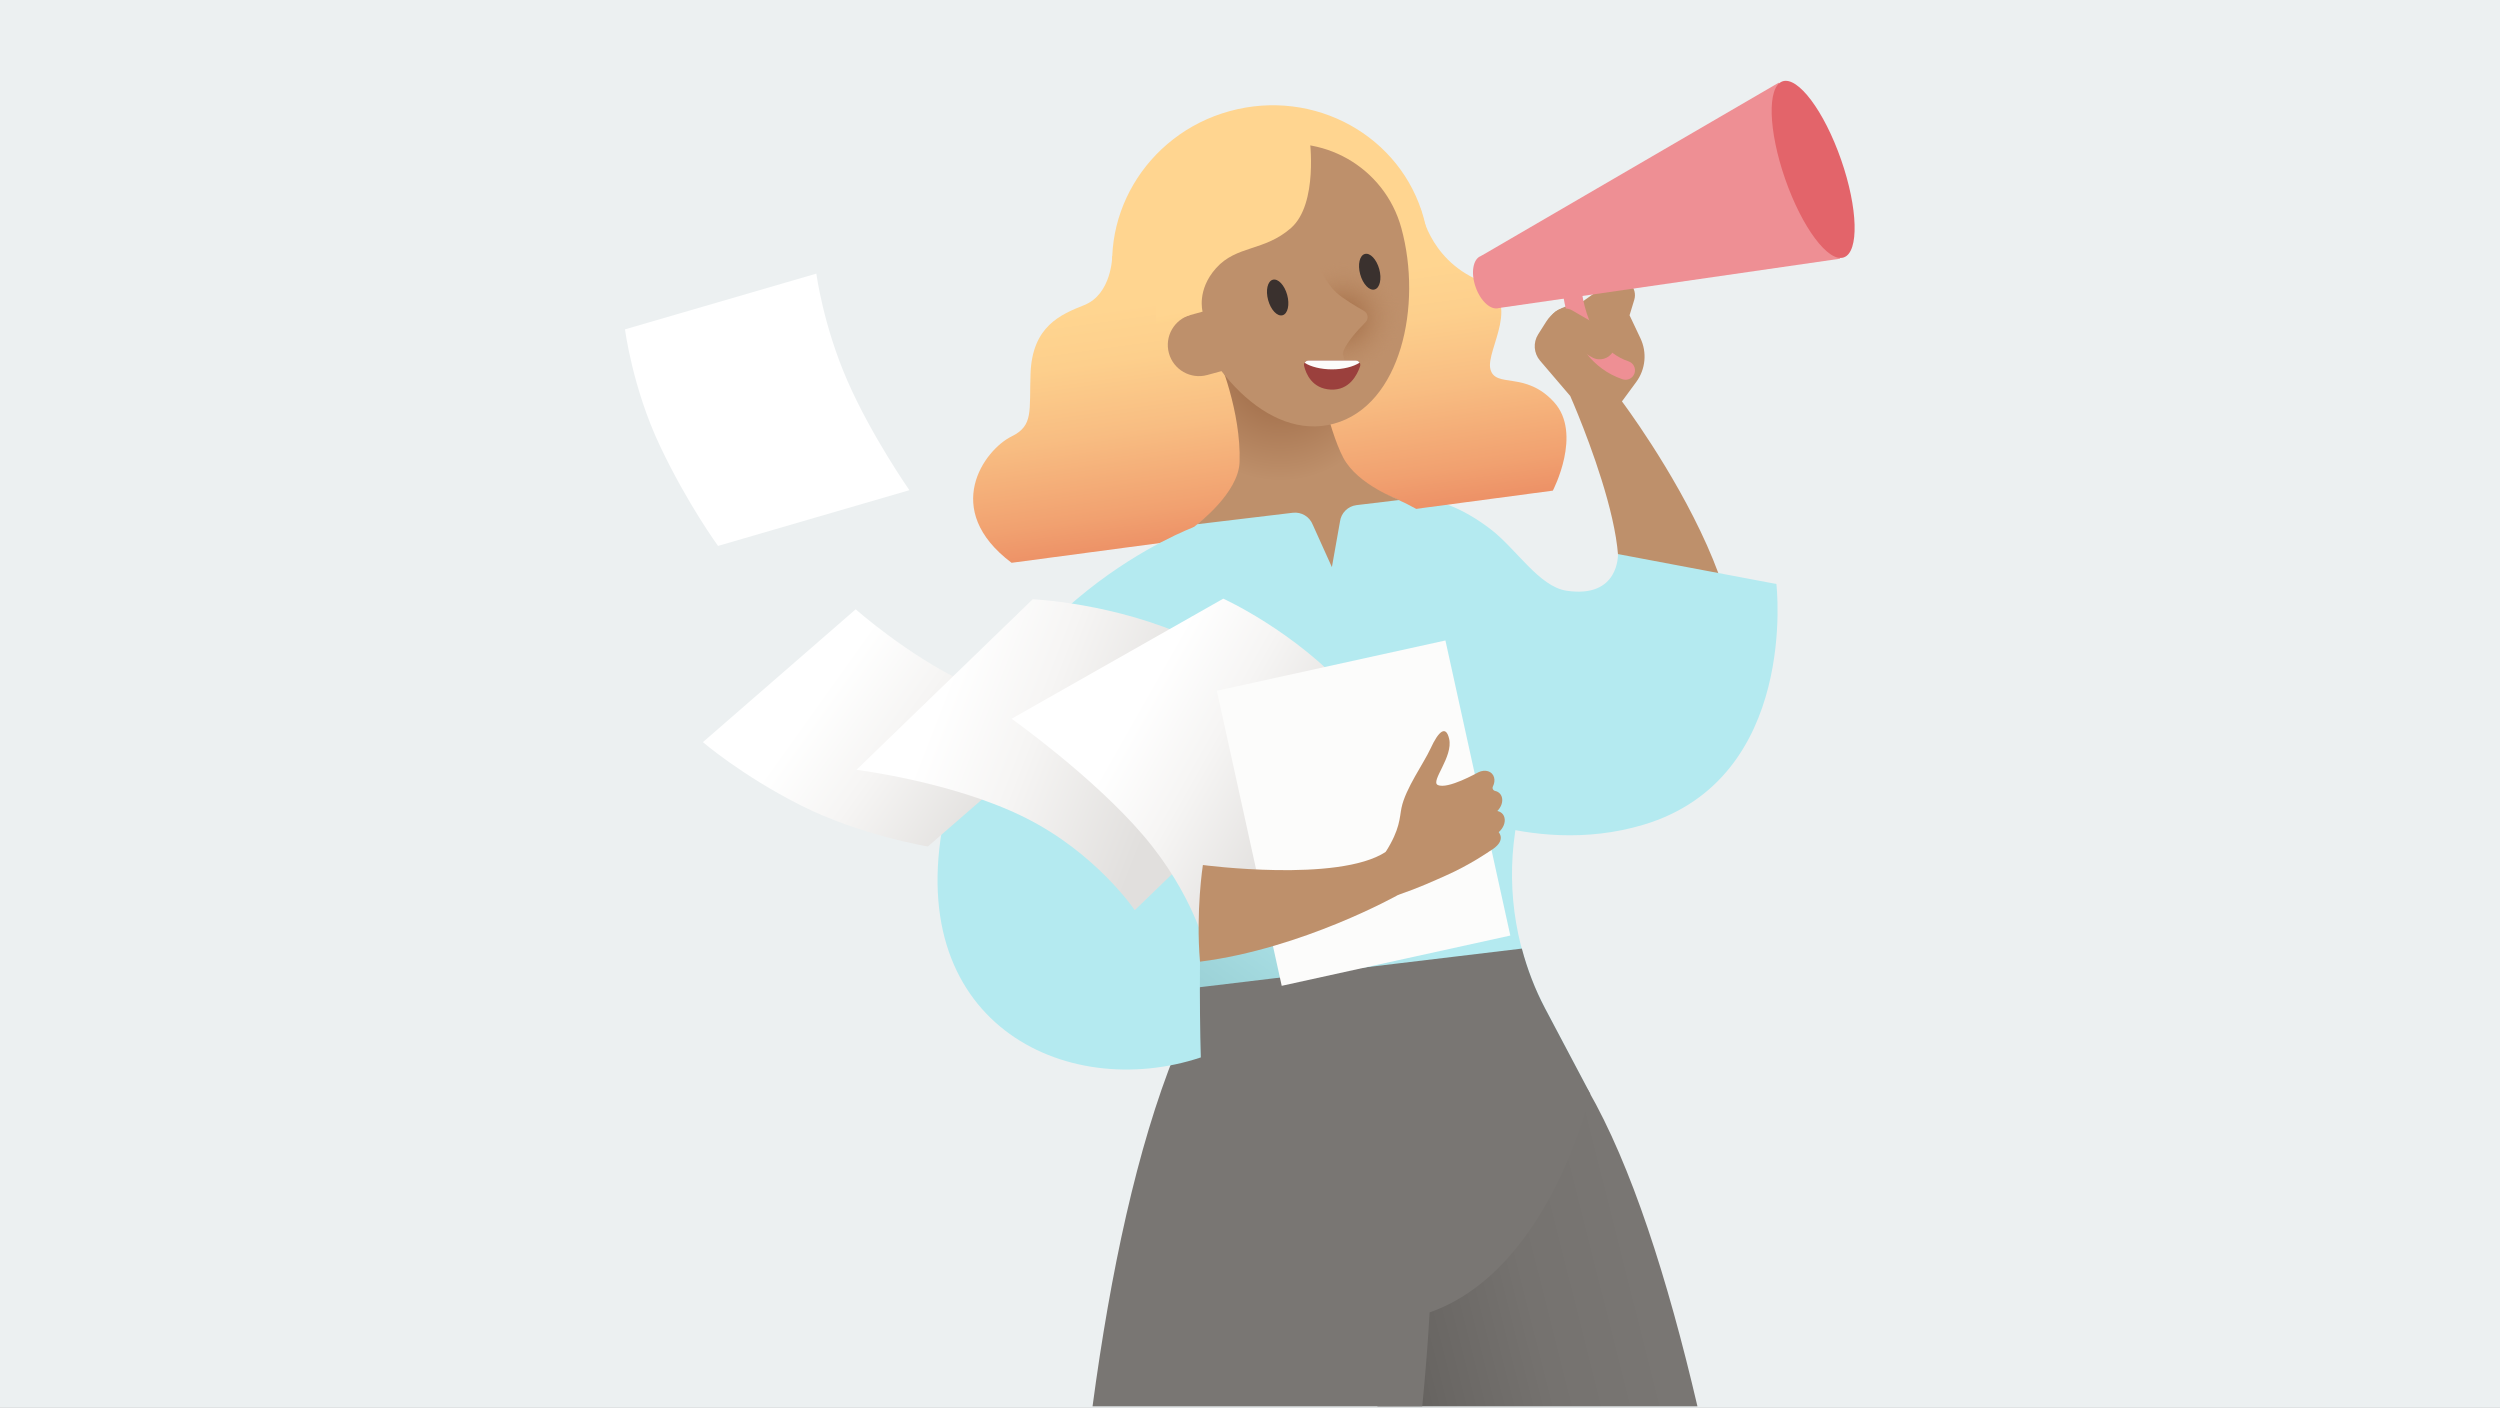 <svg width="760" height="428" viewBox="0 0 760 428" fill="none" xmlns="http://www.w3.org/2000/svg">
<rect x="0" y="0" width="760" height="428" fill="#808080" stroke="none"/>
<g clip-path="url(#clip0)">
<rect width="760" height="428" fill="#ECF0F1"/>
<path d="M190 100.123L248.169 83.181C248.169 83.181 250.249 98.919 257.62 115.772C264.992 132.625 276.454 149.015 276.454 149.015L218.285 165.957C218.285 165.957 209.073 153.354 200.673 135.651C192.273 117.948 190 100.123 190 100.123Z" fill="white"/>
<path d="M421.946 156.491C461.34 158.547 460.189 185.792 484.301 184.185C505.078 182.8 477.35 120.383 477.35 120.383L468.176 109.645C466.248 107.39 466.017 104.141 467.605 101.635L470.058 97.763C471.598 95.333 474.029 93.603 476.83 92.947L480.521 92.081L489.405 85.795C491.318 84.441 493.926 84.656 495.593 86.304C496.868 87.566 497.339 89.431 496.816 91.147L495.383 95.846L498.697 102.846C500.743 107.167 500.253 112.263 497.42 116.115L493.071 122.028C493.071 122.028 555.274 204.543 513.078 224.09C480.743 239.069 433.861 221.703 433.861 221.703C433.861 221.703 423.974 169.625 421.946 156.491Z" fill="#BE906B"/>
<path d="M491.864 168.44L540.023 177.534C540.023 177.534 547.003 236.57 499.569 250.735C464.603 261.177 432.663 242.691 432.663 242.691L425.449 151.992C425.449 151.992 436.277 148.037 453.083 160.83C460.933 166.806 467.881 178.319 476.21 179.576C492.347 182.011 491.864 168.44 491.864 168.44Z" fill="#B4EAF0"/>
<path d="M339.729 91.846C346.59 116.873 372.992 131.447 398.7 124.4C424.408 117.352 439.687 91.352 432.826 66.325C425.966 41.298 399.564 26.724 373.856 33.771C348.147 40.819 332.869 66.82 339.729 91.846Z" fill="url(#paint0_linear)"/>
<path d="M338.125 77.865C338.125 77.865 338.008 89.388 329.613 92.745C322.45 95.608 313.812 99.14 313.284 113.552C312.863 125.029 314.254 129.359 307.521 132.672C299.222 136.756 285.998 154.902 307.521 171.09L472.063 149.15C472.063 149.15 481.15 131.829 472.424 122.245C463.698 112.661 454.615 118.156 453.083 112.237C451.551 106.318 463.472 91.171 449.648 85.265C433.98 78.572 431.906 63.378 431.906 63.378L338.125 77.865Z" fill="url(#paint1_linear)"/>
<path d="M409.87 283.04C444.661 278.87 469.219 245.067 464.721 207.539C460.223 170.012 428.373 142.969 393.582 147.139C358.791 151.309 334.234 185.112 338.732 222.639C343.229 260.167 375.079 287.209 409.87 283.04Z" fill="#B4EAF0"/>
<path d="M350.535 347.108L357.35 319.907C361.816 302.081 360.471 283.04 353.537 265.928L342.528 238.757L464.849 224.091L460.577 253.081C457.884 271.355 461.083 290.183 469.644 306.452L482.7 331.261L350.535 347.108Z" fill="url(#paint2_linear)"/>
<path d="M482.7 331.261C448.573 294.327 400.377 342.535 405.405 370.52C406.541 376.84 411.597 398.215 418.743 427.518H516.022C506.946 388.657 495.941 354.226 482.7 331.261Z" fill="url(#paint3_linear)"/>
<path d="M462.636 288.369L359.878 300.69C359.742 307.154 358.928 313.607 357.35 319.907L357.349 319.909C345.623 348.968 337.587 386.801 332.134 427.518H432.372C433.361 417.246 434.126 407.643 434.604 398.966C471.29 386.118 483.446 332.524 483.446 332.524L469.644 306.451C466.618 300.701 464.299 294.621 462.636 288.369Z" fill="#797673"/>
<path d="M376.832 140.459C377.328 124.982 370.432 108.872 370.432 108.872L399.825 110.037C399.825 110.037 403.649 130.246 408.352 139.14C412.749 147.456 425.449 151.991 425.449 151.991L412.402 153.556C409.758 153.873 407.672 155.954 407.348 158.598L404.897 172.409L399.092 159.542C398.139 157.074 395.634 155.566 393.007 155.881L363.961 159.364C363.961 159.364 376.53 149.862 376.832 140.459Z" fill="url(#paint4_radial)"/>
<path d="M383.226 44.951C401.77 39.867 420.924 50.779 426.007 69.323C432.462 92.871 425.855 123.223 405.546 128.79C385.238 134.357 365.309 111.28 358.854 87.732C353.77 69.188 364.682 50.034 383.226 44.951Z" fill="#BE906B"/>
<path d="M398.456 72.126L419.146 66.454L429.42 103.933L410.457 115.903L398.456 72.126Z" fill="url(#paint5_radial)"/>
<path d="M417.876 88.002C419.475 87.564 420.108 84.791 419.291 81.81C418.473 78.828 416.514 76.766 414.915 77.205C413.316 77.643 412.683 80.416 413.5 83.397C414.318 86.379 416.277 88.441 417.876 88.002Z" fill="#3A312E"/>
<path d="M389.889 95.839C391.488 95.4 392.122 92.628 391.305 89.646C390.487 86.665 388.528 84.603 386.929 85.041C385.33 85.48 384.696 88.252 385.514 91.234C386.331 94.216 388.29 96.277 389.889 95.839Z" fill="#3A312E"/>
<path d="M415.116 97.972C412.553 100.531 408.548 104.92 408.198 107.661C400.014 102.378 399.13 77.849 399.13 77.849C399.13 77.849 402.599 85.709 406.374 89.056C408.377 90.832 412.108 93.068 414.633 94.5C415.902 95.219 416.148 96.941 415.116 97.972Z" fill="#BE906B"/>
<path d="M367 114.005L376.596 111.374L371.583 93.087L361.987 95.718C356.937 97.102 353.966 102.318 355.35 107.368C356.734 112.417 361.95 115.389 367 114.005Z" fill="#BE906B"/>
<path d="M398.139 42.214C398.139 42.214 400.819 61.983 392.457 69.319C384.318 76.46 375.947 74.524 369.698 81.503C363.734 88.163 365.59 94.735 365.59 94.735L351.425 98.649V53.755C351.425 53.755 371.72 35.767 398.139 42.214Z" fill="url(#paint6_linear)"/>
<path d="M412.184 109.605H397.761C396.895 109.605 396.24 110.408 396.445 111.25C397.02 113.613 398.836 118.131 404.524 118.434C410.235 118.737 412.586 113.932 413.467 111.374C413.766 110.504 413.104 109.605 412.184 109.605Z" fill="#9B403D"/>
<path d="M404.926 112.285C408.384 112.285 411.426 111.48 413.319 110.254C413.084 109.876 412.68 109.605 412.183 109.605H397.76C397.251 109.605 396.84 109.897 396.609 110.298C398.508 111.498 401.511 112.285 404.926 112.285Z" fill="#FCFCFB"/>
<path d="M362.918 160.238C362.918 160.238 301.72 182.88 287.508 246.406C273.115 310.738 323.881 335.168 365.051 321.457C364.584 306.407 364.615 280.234 365.676 262.965C356.319 262.817 354.871 258.795 360.248 249.335C384.037 207.481 362.918 160.238 362.918 160.238Z" fill="#B4EAF0"/>
<path d="M282.077 257.333L328.524 216.947C328.524 216.947 310.827 215.661 293.377 207.444C275.927 199.226 260.131 185.225 260.131 185.225L213.684 225.61C213.684 225.61 225.382 235.706 243.424 244.826C261.465 253.945 282.077 257.333 282.077 257.333Z" fill="url(#paint7_linear)"/>
<path d="M398.547 224.852L344.966 276.697C344.966 276.697 333.294 259.325 311.485 248.484C289.677 237.643 260.361 234.028 260.361 234.028L313.942 182.182C313.942 182.182 338.836 183.211 362.501 194.19C386.166 205.168 398.547 224.852 398.547 224.852Z" fill="url(#paint8_linear)"/>
<path d="M430.115 253.717L366.689 288.837C366.689 288.837 362.96 272.051 347.657 254.08C332.353 236.109 307.522 218.5 307.522 218.5L371.871 181.995C371.871 181.995 393.499 191.747 410.364 210.455C427.228 229.162 430.115 253.717 430.115 253.717Z" fill="url(#paint9_linear)"/>
<path d="M439.408 194.704L369.913 209.987L389.64 299.688L459.136 284.405L439.408 194.704Z" fill="#FCFCFB"/>
<path d="M421.25 258.984L424.987 272.08C431.662 269.761 435.701 267.862 439.395 266.235C446.961 262.903 452.905 258.719 452.905 258.719C458.134 255.688 455.676 253.128 455.603 252.977C457 251.786 457.754 249.989 457.335 248.485C457.04 247.422 456.22 246.757 455.188 246.547C456.36 245.368 456.955 243.742 456.572 242.366C456.286 241.337 455.513 240.671 454.526 240.445C453.901 240.302 453.558 239.653 453.843 239.079C454.288 238.181 454.442 237.206 454.198 236.331C453.674 234.448 451.528 233.755 449.406 234.783C449.096 234.933 440.061 240.056 437.079 238.63C434.789 237.535 441.829 230.071 440.535 224.575C439.571 220.482 437.41 222.042 434.85 227.63C432.858 231.98 427.253 239.727 426.053 245.594C425.441 248.586 425.666 252.034 421.25 258.984Z" fill="#BE906B"/>
<path d="M365.676 262.965C365.676 262.965 406.815 268.407 421.249 258.984C435.684 249.562 437.317 247.174 437.317 247.174L424.986 272.08C424.986 272.08 396.012 288.369 364.797 292.349C363.49 276.998 365.676 262.965 365.676 262.965Z" fill="#BE906B"/>
<path d="M559.392 78.644L455.726 93.627L450.219 77.823L540.742 25.13L559.392 78.644Z" fill="#EE8F94"/>
<path d="M560.521 78.248C565.211 76.613 564.839 63.309 559.689 48.531C554.538 33.754 546.561 23.099 541.871 24.734C537.181 26.369 537.553 39.673 542.703 54.451C547.854 69.228 555.831 79.883 560.521 78.248Z" fill="#E3646A"/>
<path d="M455.728 93.625C458.153 92.78 458.885 88.557 457.364 84.193C455.843 79.829 452.645 76.976 450.22 77.821C447.795 78.666 447.063 82.889 448.584 87.253C450.105 91.617 453.303 94.47 455.728 93.625Z" fill="#EE8F94"/>
<path fill-rule="evenodd" clip-rule="evenodd" d="M480.429 84.177C480.429 84.177 480.429 84.177 480.429 84.177L480.429 84.177L480.429 84.176L480.429 84.179L480.429 84.211C480.43 84.243 480.431 84.296 480.433 84.368C480.438 84.512 480.446 84.734 480.463 85.024C480.496 85.605 480.56 86.456 480.687 87.499C480.942 89.595 481.443 92.427 482.416 95.4C484.387 101.421 488.099 107.489 495.09 109.859C496.592 110.368 497.396 111.998 496.887 113.5C496.378 115.002 494.748 115.806 493.246 115.297C483.769 112.084 479.176 103.961 476.959 97.187C475.838 93.763 475.273 90.546 474.987 88.193C474.843 87.012 474.768 86.038 474.729 85.35C474.71 85.006 474.699 84.733 474.693 84.54C474.69 84.444 474.689 84.368 474.688 84.313L474.687 84.248L474.687 84.227L474.687 84.22L474.687 84.217C474.687 84.216 474.687 84.215 477.558 84.197L474.687 84.215C474.677 82.629 475.954 81.335 477.54 81.326C479.124 81.316 480.417 82.591 480.429 84.175C480.429 84.176 480.429 84.176 480.429 84.177C480.429 84.177 480.429 84.177 480.429 84.177Z" fill="#EE8F94"/>
<path d="M483.973 108.613L473.339 102.473C471.108 101.186 470.344 98.334 471.632 96.103C472.919 93.873 475.771 93.108 478.002 94.396L488.636 100.536C490.867 101.824 491.631 104.676 490.343 106.906C489.055 109.136 486.203 109.901 483.973 108.613Z" fill="#BE906B"/>
</g>
<defs>
<linearGradient id="paint0_linear" x1="403.921" y1="173.72" x2="388.14" y2="89.072" gradientUnits="userSpaceOnUse">
<stop stop-color="#E79A41"/>
<stop offset="1" stop-color="#FFD590"/>
</linearGradient>
<linearGradient id="paint1_linear" x1="393.093" y1="193.114" x2="378.456" y2="87.907" gradientUnits="userSpaceOnUse">
<stop stop-color="#DE5E47"/>
<stop offset="0.154" stop-color="#E67958"/>
<stop offset="0.41" stop-color="#F1A170"/>
<stop offset="0.646" stop-color="#F8BD82"/>
<stop offset="0.85" stop-color="#FDCF8C"/>
<stop offset="1" stop-color="#FFD590"/>
</linearGradient>
<linearGradient id="paint2_linear" x1="384.971" y1="322.739" x2="417.822" y2="277.901" gradientUnits="userSpaceOnUse">
<stop stop-color="#98CED3"/>
<stop offset="1" stop-color="#B4EAF0"/>
</linearGradient>
<linearGradient id="paint3_linear" x1="411.302" y1="390.771" x2="494.438" y2="369.818" gradientUnits="userSpaceOnUse">
<stop stop-color="#605D5A"/>
<stop offset="0.205" stop-color="#696663"/>
<stop offset="0.598" stop-color="#75726F"/>
<stop offset="1" stop-color="#797673"/>
</linearGradient>
<radialGradient id="paint4_radial" cx="0" cy="0" r="1" gradientUnits="userSpaceOnUse" gradientTransform="translate(389.237 112.305) rotate(173.166) scale(33.981)">
<stop stop-color="#9A6541"/>
<stop offset="1" stop-color="#BE906B"/>
</radialGradient>
<radialGradient id="paint5_radial" cx="0" cy="0" r="1" gradientUnits="userSpaceOnUse" gradientTransform="translate(407.805 96.916) rotate(-17.614) scale(18.277 17.088)">
<stop stop-color="#9B643D"/>
<stop offset="1" stop-color="#BF8F68" stop-opacity="0"/>
</radialGradient>
<linearGradient id="paint6_linear" x1="394.371" y1="175.5" x2="378.589" y2="90.853" gradientUnits="userSpaceOnUse">
<stop stop-color="#E79A41"/>
<stop offset="1" stop-color="#FFD590"/>
</linearGradient>
<linearGradient id="paint7_linear" x1="304.566" y1="245.381" x2="251.924" y2="207.78" gradientUnits="userSpaceOnUse">
<stop stop-color="#E1DFDD"/>
<stop offset="0.595" stop-color="#F6F5F4"/>
<stop offset="1" stop-color="white"/>
</linearGradient>
<linearGradient id="paint8_linear" x1="355.269" y1="235.917" x2="287.096" y2="209.45" gradientUnits="userSpaceOnUse">
<stop stop-color="#E1DFDD"/>
<stop offset="0.595" stop-color="#F6F5F4"/>
<stop offset="1" stop-color="white"/>
</linearGradient>
<linearGradient id="paint9_linear" x1="396.488" y1="250.689" x2="342.751" y2="220.212" gradientUnits="userSpaceOnUse">
<stop stop-color="#E1DFDD"/>
<stop offset="0.595" stop-color="#F6F5F4"/>
<stop offset="1" stop-color="white"/>
</linearGradient>
<clipPath id="clip0">
<rect width="760" height="428" fill="white"/>
</clipPath>
</defs>
</svg>
